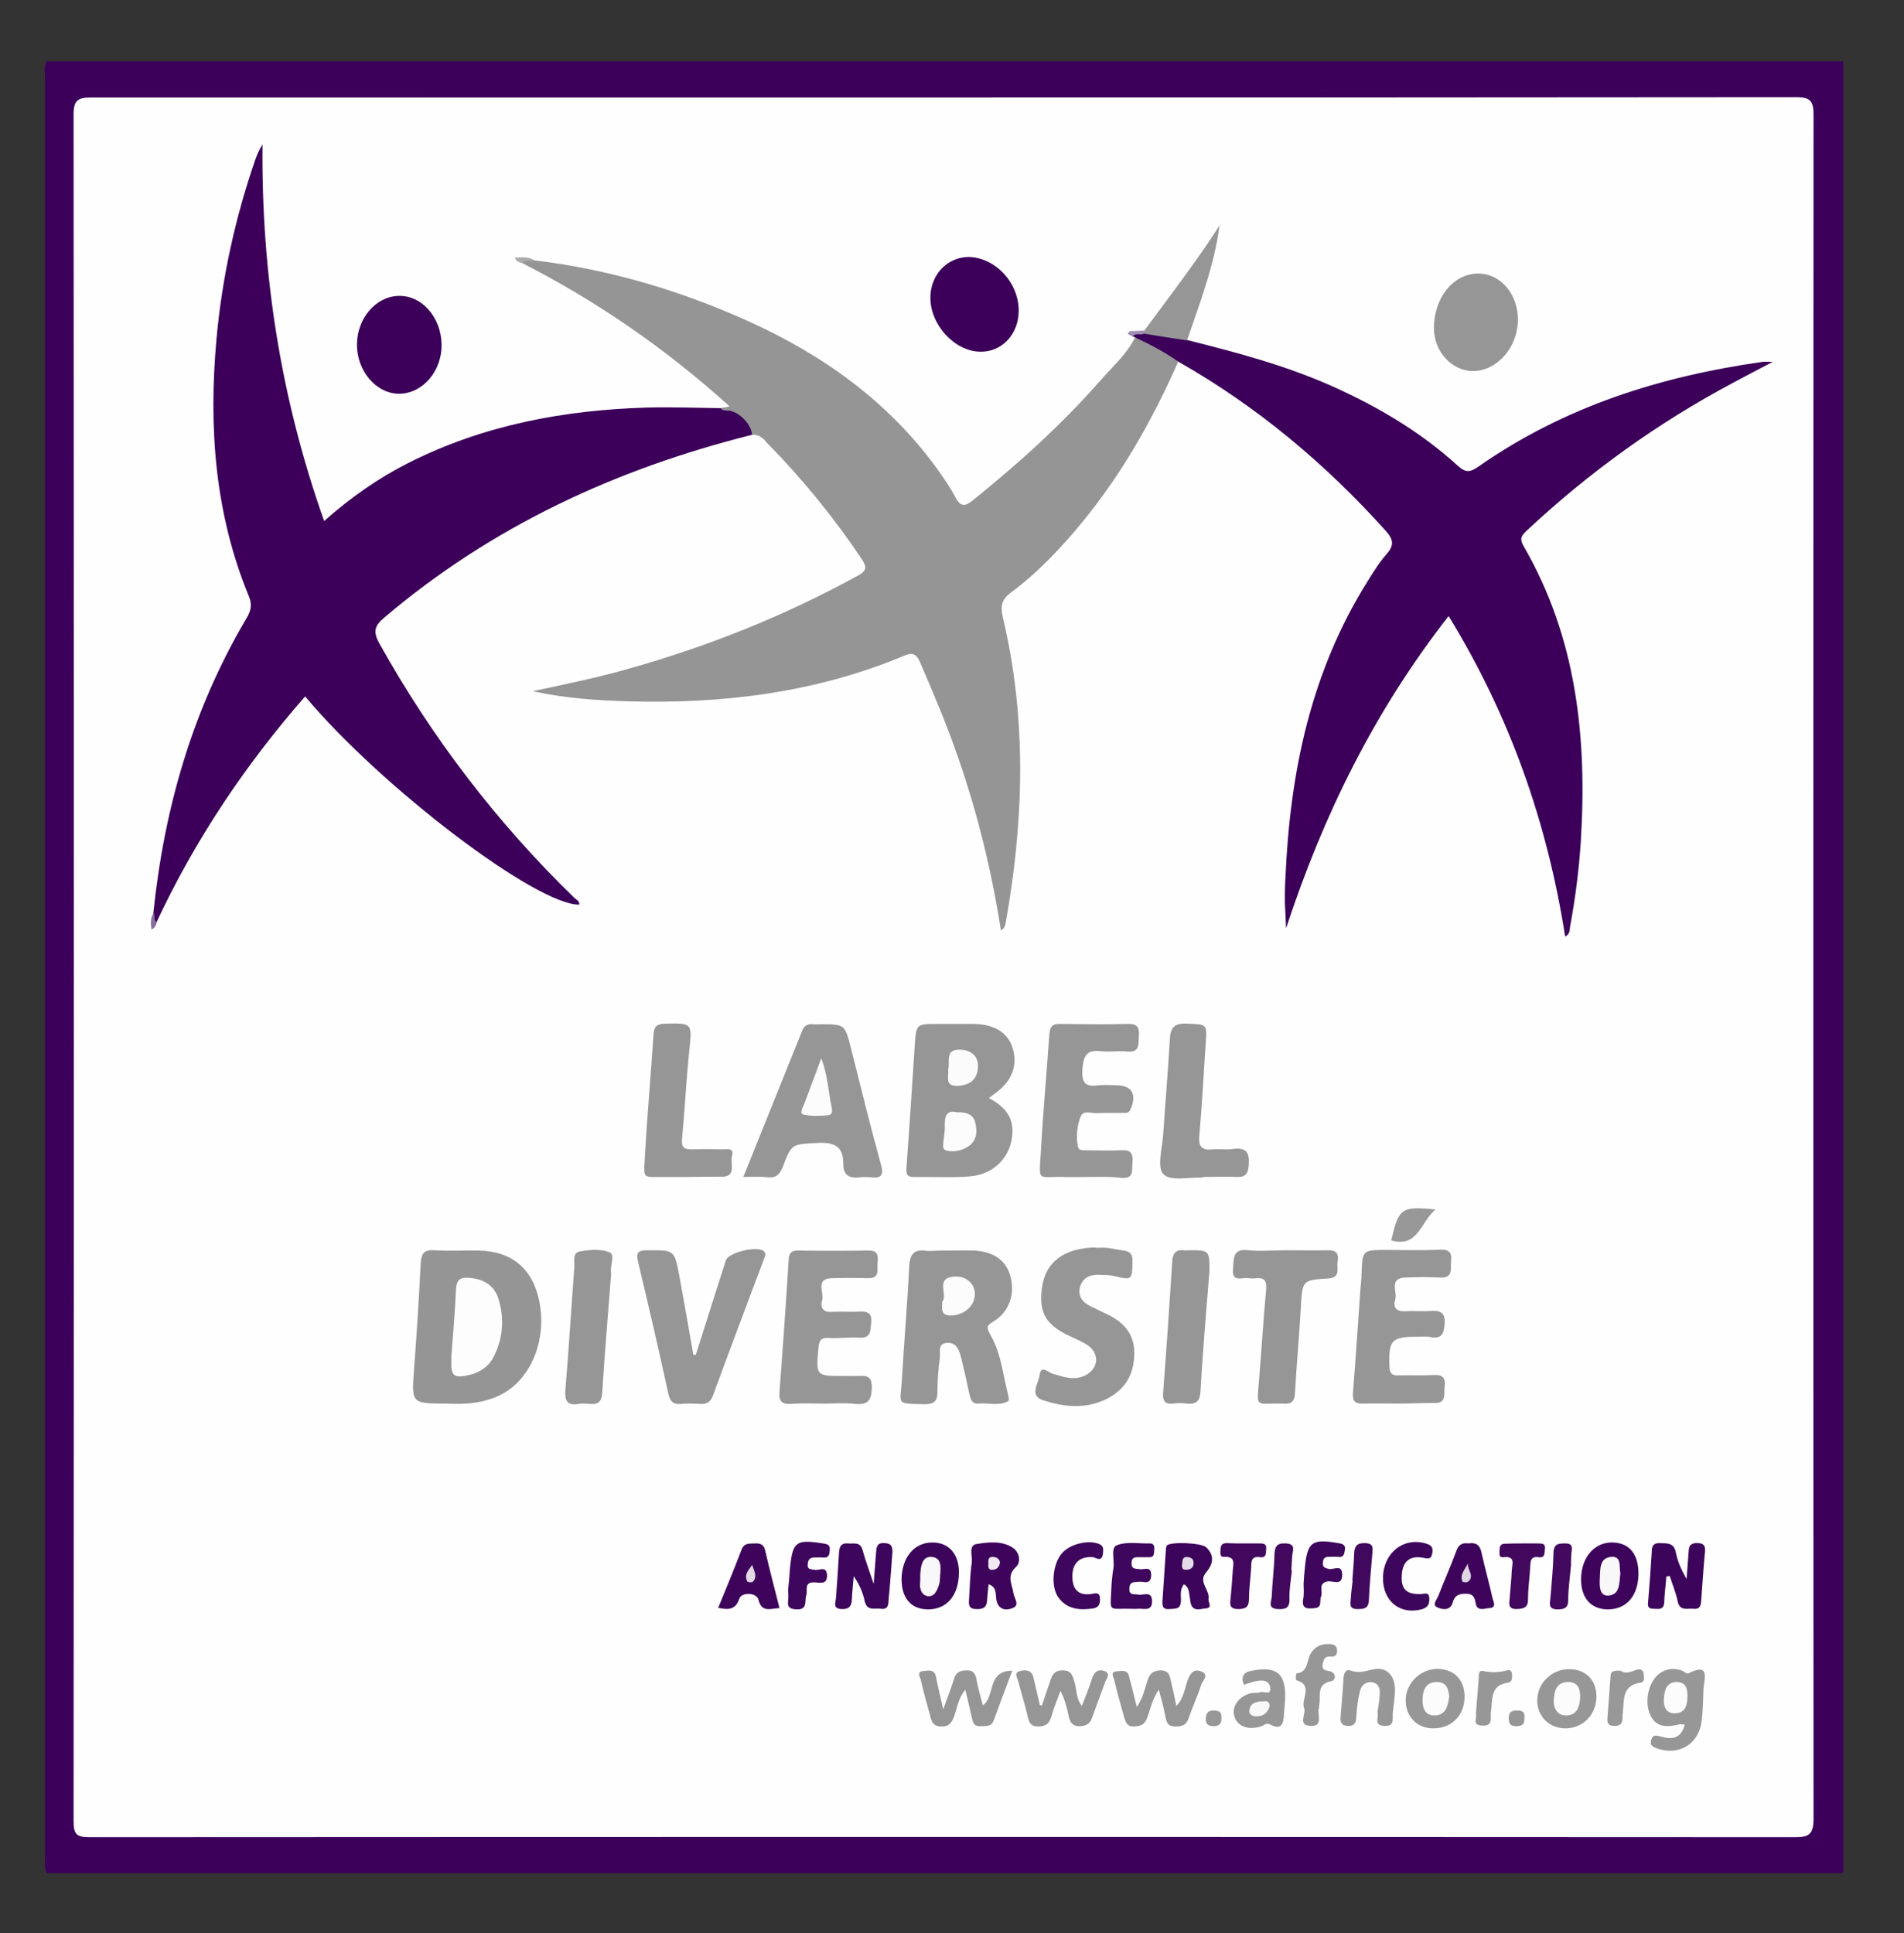 <?xml version="1.0" encoding="utf-8"?>
<!-- Generator: Adobe Illustrator 25.1.0, SVG Export Plug-In . SVG Version: 6.00 Build 0)  -->
<svg version="1.1" id="Calque_1" xmlns="http://www.w3.org/2000/svg" xmlns:xlink="http://www.w3.org/1999/xlink" x="0px" y="0px"
	 viewBox="0 0 620.9 630.4" style="enable-background:new 0 0 620.9 630.4;" xml:space="preserve">
<rect x="0" y="0" width="620.9" height="630.4" fill="#333333" stroke="none"/>
<style type="text/css">
	.st0{fill:#3C005A;}
	.st1{fill:#3C015B;}
	.st2{fill:#FEFEFE;}
	.st3{fill:#959595;}
	.st4{fill:#969696;}
	.st5{fill:#979797;}
	.st6{fill:#3D045B;}
	.st7{fill:#3E055C;}
	.st8{fill:#3E045B;}
	.st9{fill:#3E045C;}
	.st10{fill:#3F065D;}
	.st11{fill:#41085E;}
	.st12{fill:#42095E;}
	.st13{fill:#41095E;}
	.st14{fill:#989898;}
	.st15{fill:#ABABAB;}
	.st16{fill:#896F9F;}
	.st17{fill:#A28CB4;}
	.st18{fill:#FDFDFD;}
	.st19{fill:#FCFCFC;}
	.st20{fill:#FBFBFB;}
	.st21{fill:#E3DCE8;}
	.st22{fill:#EFE8F1;}
	.st23{fill:#F9F7F9;}
	.st24{fill:#F9F8F9;}
	.st25{fill:#E2D9E5;}
	.st26{fill:#DFD5E3;}
	.st27{fill:#F9F9F9;}
</style>
<g>
	<g>
		<path class="st0" d="M601.1,20c0,196.9,0,393.9,0,590.8c-195.3,0-390.6,0-585.9,0c-0.9-1.7-0.5-3.6-0.5-5.4c0-193.3,0-386.7,0-580
			c0-1.8-0.5-3.7,0.5-5.4C210.5,20,405.8,20,601.1,20z"/>
		<path class="st1" d="M594.1,35.9c1.6,1.5,1,3.4,1,5.2c0,185.7,0,371.5,0,557.2c0,1.5,0.7,4.5-0.7,4.4c-2-0.2-5,2.1-6.4-1.7
			c-0.3-0.8-2.7-1-4.1-1.2c-1.3-0.2-2.7-0.1-4-0.1c-182.6,0-365.2,0-547.8,0c-3.7,0-8-1.3-10.4,3.8c1.6-2.9-3.7-3.8-1.5-6.8l0,0
			c0-177.1,0-354.2,0-531.2c0-11.3,1-22.6-1.1-33.8c-0.6-3.1,0.6-3.8,3.3-3.7c187.9,2.3,375.8,0.4,563.7,1c0.1,0.8-0.3,1.3-1,1.4
			c-1.3,0.2-2.7,0.1-4,0.1c-183.4,0-366.7,0-550.1,0c183.7,0,367.4,0,551.1,0c1.5,0,3,0.1,4.5-0.3c0.3-0.1,1,0.3,0.7-0.4
			c-0.1-0.3-0.8-0.5-1.2-0.8c5.3-1.9,7.8-0.6,7.2,4.3C593.1,34.7,593.7,35.1,594.1,35.9c-1,2.1-0.5,4.3-0.5,6.4
			c0,182.1,0,364.2,0,546.2c0,1.8,0.4,3.6,0.1,4.5c0-0.7,0-2.3,0-4c0-182.6,0-365.2,0-547.7C593.7,39.5,593.2,37.7,594.1,35.9z"/>
		<path class="st2" d="M307.7,31.8c92.6,0,185.3,0,277.9-0.1c4.3,0,5.8,0.8,5.8,5.6c-0.1,185.3-0.1,370.5,0,555.8c0,5.3-1.7,6-6.3,6
			c-185.3-0.1-370.6-0.1-555.8,0c-4,0-5.3-0.7-5.3-5c0.1-185.6,0.1-371.2,0-556.8c0-4.8,1.6-5.5,5.8-5.5
			C122.4,31.8,215.1,31.8,307.7,31.8z"/>
		<path class="st0" d="M586.1,29c2,0.4,4,0.9,6.1,1.3c0,0.2-0.1,0.4-0.1,0.6c-188.5,0-377,0-565.5,0c0-0.3-0.1-0.6-0.1-0.9
			c1.8,0,3.5,0,5.3,0c182.7,0,365.5,0,548.2,0C582,29.9,584.3,30.8,586.1,29L586.1,29z"/>
		<path class="st0" d="M594.1,35.9c0,186.5,0,373,0,559.9c-1.7-1.4-1-2.9-1-4.1c0-183.5,0-367.1,0-550.6
			C593.2,39.4,592.5,37.4,594.1,35.9L594.1,35.9z"/>
		<path class="st0" d="M21.7,35.1c-0.4-2.2-4.1-5.5,2.1-5.8C23.8,31.6,21.7,33,21.7,35.1z"/>
		<path class="st0" d="M20.2,596.8c0.9-0.3,1.9-0.9,2.5,0.4c0.4,0.7,0,1.3-0.8,1.5C20.7,598.8,20.4,597.8,20.2,596.8L20.2,596.8z"/>
		<path class="st0" d="M593,602.4c0-2.1,0-3.1,0-4.5C594.5,599,594.3,600,593,602.4z"/>
		<path class="st0" d="M245.2,141.8c-44.3,11.1-84.8,29.8-119.9,59.6c-3.2,2.7-3.7,4.6-1.6,8.4c17.1,30.7,38.3,58.4,63.5,82.9
			c0.7,0.7,1.8,1,1.7,2.3c-13.9,0.2-64.5-38.2-89.4-67.9c-19.6,22.4-35.9,46.8-48.5,73.7c-2.4-0.3-1-1.9-1-3
			c3.5-34.1,12.8-66.5,30.4-96.2c1.5-2.5,1.9-4.5,0.7-7.3c-11.1-27-13.1-55.1-10.5-83.8c1.8-19.9,6.1-39.4,12.6-58.3
			c0.6-1.7,1.3-3.4,2.4-5.1c-0.4,42,5.9,82.7,20.1,122.8c8.6-7.6,17.5-13.9,27.4-18.9c24.5-12.4,50.8-17.3,78-18.1
			c8-0.2,16,0.1,24,0.2c4.6-0.7,7.9,1.4,10.4,5C246.3,139.4,247.3,140.7,245.2,141.8z"/>
		<path class="st3" d="M245.2,141.8c0-3.1-3.9-7.4-7.4-7.9c-0.9-0.1-2,0.2-2.7-0.7c0.8-0.2,1.6-0.4,2.8-0.7
			c-20.7-18.7-43.1-34.2-67.6-46.7c0.8-2.4,2.5-1.2,4-0.9c24.1,2.9,47.1,9.7,69.2,19.6c24.7,11.1,46.1,26.3,62.2,48.5
			c2.1,3,4.2,6,5.9,9.2c1.7,3.3,3.3,2.9,5.7,0.9c14.9-12,29.1-24.8,41.7-39.2c3.9-4.5,8.5-8.4,11.1-13.8c5.9,0.4,10.6,3.1,14.1,7.9
			c-8.2,18.5-18,36-30.8,51.7c-7.1,8.7-14.7,16.8-23.7,23.5c-3,2.2-3.5,4.3-2.7,8c7.9,33.1,6.9,66.3,1,99.5c-0.2,1-0.3,2-1.6,2.7
			c-3-19.3-7.6-38.1-14-56.5c-3.6-10.5-8-20.8-12.4-31c-1.2-2.8-2.6-3.2-5.3-2c-28.8,12-59,15.7-89.9,14.8
			c-9.9-0.3-19.9-0.9-31.1-3.3c11.3-2.4,21.4-4.5,31.2-7.3c26-7.3,51-17.3,74.7-30.3c3-1.6,3.2-2.8,1.4-5.5
			c-9.1-13.6-19.4-26.2-30.9-37.9C248.9,142.9,247.5,141.6,245.2,141.8z"/>
		<path class="st0" d="M384.2,117.9c-4.4-3.1-9.2-5.6-14.1-7.9c-0.2-0.1-0.5-0.2-0.7-0.3c0.6-2.6,2.8-0.7,4-1.5
			c4.9-0.5,9.6-0.1,13.8,2.7c15.9,4,31.8,8.2,46.9,14.9c15,6.7,29,14.9,41.2,26c2.7,2.5,4.2,2.2,6.9,0.3
			c27.9-19.5,59.3-29.4,92.6-34.1c0.6-0.1,1.3,0,3.3,0c-5,2.6-8.8,4.6-12.7,6.7c-24.7,13.1-47.2,29.3-67.6,48.4
			c-1.7,1.6-2.3,2.6-1,4.9c17.4,30,20.8,62.7,18.7,96.5c-0.6,9.3-1.8,18.5-3.5,27.7c-0.2,1.1,0,2.4-1.6,3.2
			c-5.8-37.1-18-71.9-38-104.5c-24.1,30.8-40.9,64.9-53,101.8c-0.1-2.8-0.3-5.5-0.4-8.3c0-2.8,0-5.7,0.2-8.5
			c1.5-34.2,8.3-66.9,26.8-96.4c1.9-3,3.7-6,6-8.6c2.6-2.9,2.6-4.8-0.1-7.8C432.2,151.2,409.9,132.5,384.2,117.9z"/>
		<path class="st3" d="M145.9,457.7c-11.8,0-11.7,0-10.9-11c0.9-11.6,1.6-23.2,2.2-34.8c0.2-3.2,1.1-4.4,4.4-4.2
			c4.8,0.3,9.7,0,14.5,0.1c10.9,0.2,17.7,6,19.8,16.7c2.4,12.2-2.5,24.8-12,30C158,457.7,151.5,458,145.9,457.7z"/>
		<path class="st4" d="M322.5,358.1c6.3,3.3,8.5,7.5,7.4,13.5c-1.1,6.4-6.3,11.4-13.5,12c-6.1,0.5-12.3,0.1-18.4,0.2
			c-2.4,0-2.5-1-2.4-3.1c1-13.2,1.8-26.5,2.7-39.8c0.5-7,0.4-7,7.5-7c3.8,0,7.7,0,11.5,0c6.7,0,11.2,2.7,12.8,7.5
			c2,6-0.1,11.4-6,15.4C323.6,357.2,323.3,357.5,322.5,358.1z"/>
		<path class="st4" d="M309.3,407.8c2.8,0,5.7-0.1,8.5,0c6.5,0.4,10.5,3.4,11.8,8.8c1.4,5.5-0.6,11.3-5.6,14.3
			c-2.6,1.5-2.2,2.2-0.9,4.6c3.5,6.1,4,13.3,5.8,20c0.1,0.4,0.1,1.3-0.1,1.4c-3.1,1.7-6.4,0.5-9.7,0.8c-2.2,0.2-2.6-1.5-3-3.2
			c-0.9-4.2-1.8-8.4-2.9-12.6c-0.6-2.2-1.7-4.2-4.4-4c-3.1,0.2-2.1,3-2.3,4.7c-0.5,3.8-0.8,7.6-0.8,11.4c0,3-1.2,3.9-4.2,3.9
			c-9.6-0.2-7.9,0.2-7.4-7.7c0.7-12.5,1.8-24.9,2.4-37.3c0.2-3.9,1.6-5.7,5.7-5C304.6,408,307,407.7,309.3,407.8
			C309.3,407.7,309.3,407.8,309.3,407.8z"/>
		<path class="st4" d="M242.4,383.8c6.6-16.4,12.9-32.1,19.2-47.7c0.6-1.6,1.8-2.3,3.5-2.1c0.8,0.1,1.7,0,2.5,0c7.9,0,7.9,0,9.9,7.8
			c3.2,12.7,6.3,25.4,9.8,38c0.9,3.5,0.1,4.5-3.3,4.1c-1.1-0.1-2.3-0.1-3.5,0c-3.3,0.4-5.5-0.4-5.5-4.3c0.1-5.9-3.1-7.2-8.6-6.9
			c-8.1,0.5-8.2,0.1-11.1,7.7c-1,2.6-2.2,3.8-5,3.5C248,383.6,245.7,383.8,242.4,383.8z"/>
		<path class="st4" d="M226.9,441.8c3.3-10.3,6.5-20.6,9.8-30.8c0.9-2.7,10.6-4.9,12.5-2.9c0.8,0.9,0.1,1.9-0.2,2.8
			c-5.5,14.6-11,29.2-16.4,43.9c-0.8,2.3-2,3.2-4.4,3c-2-0.1-4-0.2-6,0c-2.7,0.3-3.7-0.8-4.3-3.5c-3.1-14.3-6.4-28.5-9.8-42.7
			c-0.8-3.3,0-3.9,3.2-3.9c8.6,0,8.6-0.2,10.2,8.2c1.6,8.6,3.1,17.3,4.6,25.9C226.3,441.8,226.6,441.8,226.9,441.8z"/>
		<path class="st4" d="M353.7,383.8c-2.3,0-4.7,0.1-7,0c-8.4-0.2-7.9,1.8-7.3-7.7c0.7-12.9,1.9-25.9,2.8-38.8c0.2-2.6,1-3.5,3.6-3.4
			c7.3,0.1,14.7,0.2,22,0c2.9-0.1,3.8,1,3.6,3.8c-0.3,2.5,0.6,5.6-3.8,5.2c-2.8-0.3-5.7,0.2-8.5-0.1c-4.4-0.5-5.7,1-6.1,5.6
			c-0.4,5,1.1,6.1,5.4,5.5c1.8-0.2,3.7,0,5.5,0c5.2,0,6.9,2.9,4.8,7.8c-0.7,1.6-1.8,1.1-2.9,1.2c-2.7,0.1-5.3-0.1-8,0.1
			c-1.9,0.1-4.5-1.1-5.4,1.1c-1.2,3-1.5,6.5-0.9,9.8c0.3,1.5,1.8,1.1,2.9,1.2c3.8,0,7.7,0.2,11.5,0c3.2-0.2,3.6,1.5,3.4,4
			c-0.3,2.3,0.7,5.3-3.5,5C361.7,383.6,357.7,383.8,353.7,383.8z"/>
		<path class="st4" d="M269,457.7c-3.7,0-7.3-0.2-11,0.1c-3.1,0.2-4.1-0.9-3.8-4c1.1-14.4,2.1-28.8,3-43.2c0.1-2.1,1.1-2.9,3.1-2.8
			c7.6,0.1,15.3,0.1,22.9,0c3-0.1,3.2,1.6,3,3.8c-0.3,2.2,1,5.4-3.3,5.2c-3.8-0.1-7.6-0.1-11.5,0c-5.7,0.1-2.6,4.6-3.3,7.1
			c-0.7,2.6,0.3,4.1,3.3,3.9s6,0.1,9-0.1c2.7-0.1,4,0.6,3.7,3.6c-0.3,2.5,0.1,5.1-3.8,4.9c-3.3-0.2-6.6,0.3-9.9,0.1
			c-2.6-0.2-3.3,0.7-3.5,3.3c-0.8,9.1-0.9,9.1,8.3,9.1c1.3,0,2.7,0,4,0c2.6,0,5.2-0.7,5.1,3.8c-0.1,4.1-1.2,5.7-5.4,5.3
			C275.7,457.4,272.3,457.7,269,457.7z"/>
		<path class="st4" d="M456,457.7c-3.8,0-7.7-0.1-11.5,0c-2.6,0.1-3.5-0.8-3.3-3.5c0.9-11.1,1.6-22.2,2.4-33.3
			c0.1-1.8,0.4-3.6,0.4-5.5c0.3-7.8,0.3-7.8,8.3-7.8c5.8,0,11.7,0.2,17.5-0.1c3.1-0.1,3.7,1.3,3.4,3.9c-0.3,2.2,0.9,5.3-3.4,5.2
			c-3.8-0.2-7.7-0.2-11.5,0c-5.6,0.2-2.5,4.7-3.3,7.2c-0.8,2.6,0.4,4,3.4,3.8c2.6-0.2,5.3,0.1,8-0.1c3.1-0.2,5,0.3,4.7,4.2
			c-0.2,3.4-1.1,5-4.7,4.3c-1.3-0.3-2.7-0.1-4-0.1c-8.7,0-9.6,1-9.3,9.8c0.1,2.2,0.9,2.9,3,2.8c3.8-0.1,7.7,0.1,11.5-0.1
			c2.9-0.2,3.9,1,3.5,3.8c-0.3,2.5,0.8,5.6-3.7,5.3C463.7,457.5,459.9,457.7,456,457.7z"/>
		<path class="st4" d="M358.1,406.9c2.8-0.3,5.5,0.5,8.3,0.9c2.3,0.3,3,1.3,2.9,3.6c-0.1,6-0.1,6.1-6,4.7c-1.6-0.4-3.3-0.3-5-0.4
			c-2.9-0.1-5.3,1-6.1,4c-0.8,3.1,0.9,5,3.5,6.3c1.9,0.9,3.9,1.9,5.8,2.8c5.2,2.6,8.4,6.4,8.4,12.4c0,6.6-2.7,11.6-8.5,14.7
			c-6.9,3.7-14.3,3-21.3,0.7c-4.5-1.5-1.5-5.4-1.1-8.1c0.5-3.6,2.8-1,4.1-0.6c3.5,1,6.9,2.4,10.6,0.7c4.5-2.1,5.1-7.1,1-9.9
			c-2-1.4-4.4-2.3-6.7-3.4c-6.7-3.4-8.9-7-8.4-13.7c0.6-7.5,4-11.8,10.8-13.9C353,407.1,355.5,406.6,358.1,406.9z"/>
		<path class="st4" d="M419.3,407.7c4.5,0,9,0.1,13.5,0c3-0.1,3.9,1.1,3.4,3.8c-0.4,2.1,1.2,5.1-3.1,5.4c-8.5,0.5-8.4,0.7-8.9,9.5
			c-0.5,9.3-1.4,18.5-1.9,27.8c-0.1,2.9-1.3,3.8-4,3.5c-0.2,0-0.3,0-0.5,0c-8.5-0.2-8,1.8-7.2-8s1.4-19.5,2.3-29.3
			c0.2-2.5-0.4-3.8-3.2-3.6c-0.8,0.1-1.7,0.1-2.5,0c-2-0.4-5.6,1.6-5.1-3c0.3-3.1-0.4-6.8,5-6.1
			C411.2,408.1,415.3,407.7,419.3,407.7z"/>
		<path class="st4" d="M223.8,383.8c-2,0-4,0-6,0c-8.8-0.2-7.9,1.6-7.4-8.1c0.7-12.8,1.9-25.5,2.7-38.3c0.2-2.9,1.2-3.5,3.9-3.6
			c8.8-0.2,8.7-0.1,7.8,8.6c-1,9.7-1.5,19.5-2.4,29.3c-0.2,2.6,0.9,3.1,3.2,3.1c3.2-0.1,6.3-0.1,9.5,0c1.6,0.1,4.5-0.9,3.6,2.2
			c-0.7,2.4,1.8,7.1-3.9,6.7C231.1,383.7,227.4,383.8,223.8,383.8z"/>
		<path class="st4" d="M392.3,384c-4.5-0.2-10.6,1.3-12.9-1.1c-2.2-2.2-0.4-8.4-0.1-12.8c0.7-10.4,1.6-20.8,2.2-31.3
			c0.2-4.1,1.8-5.2,5.8-5c6.3,0.3,6.3,0.1,5.9,6.2c-0.7,10.1-1.2,20.2-2.1,30.3c-0.3,3.5,0.7,4.9,4.3,4.5c2.1-0.2,4.4,0.2,6.5-0.1
			c4.6-0.7,5.7,1.2,5.3,5.5c-0.3,2.9-1.3,3.7-4,3.6c-3.7-0.2-7.3,0-11,0C392.3,383.9,392.3,384,392.3,384z"/>
		<path class="st0" d="M332.2,101.3c0,7.6-5.4,13.5-12.5,13.4c-8.4-0.1-16.4-8.8-16.3-17.8c0.1-7.3,5.4-13,12.4-13.1
			C324.4,83.9,332.2,92,332.2,101.3z"/>
		<path class="st0" d="M144,112.2c0.2,8.7-6.1,16.1-13.7,16.2c-7.5,0.1-13.9-7.3-13.9-16c0-8.5,6.1-15.7,13.5-15.9
			C137.4,96.2,143.8,103.3,144,112.2z"/>
		<path class="st4" d="M495,104.2c0,8.9-6.6,16.6-14.4,16.8c-7.1,0.1-13-6.3-13-14.1c0.1-10,6.4-17.7,14.5-17.7
			C489.3,89.2,495,95.9,495,104.2z"/>
		<path class="st4" d="M394.4,414.5c-1,13-2.2,26.1-2.9,39.1c-0.2,3.4-1.4,4.4-4.5,4.1c-1.5-0.2-3-0.2-4.5,0
			c-2.8,0.3-3.4-1.1-3.2-3.6c1.1-14.4,2.1-28.8,3-43.1c0.2-2.5,1.4-3.6,3.8-3.3c0.5,0.1,1,0,1.5,0
			C394.4,407.7,394.4,407.7,394.4,414.5z"/>
		<path class="st4" d="M199.3,415.3c-1,12.9-2.1,25.8-2.9,38.7c-0.2,3.2-1.4,4.1-4.2,3.8c-1.2-0.1-2.3-0.2-3.5,0
			c-4.1,0.7-4.6-1.4-4.3-4.9c1.1-13.2,1.9-26.5,2.9-39.7c0.1-1.9-0.7-4.7,1.8-5.1c3.2-0.6,6.9-0.9,9.7,0.3
			C200.7,409.1,198.8,412.9,199.3,415.3z"/>
		<path class="st4" d="M387.1,111c-4.7-0.7-9.3-1.4-14-2.2c-0.3-0.2-0.4-0.4-0.3-0.6s0.2-0.3,0.3-0.3c8.3-11.3,17-22.5,24.6-34.4
			C396,86.5,391.3,98.7,387.1,111z"/>
		<path class="st5" d="M549.4,562.4c-0.8-0.1-1.3-0.2-1.7-0.1c-3.9,0.9-7.7,1.3-9.7-3.4c-1.8-4.3-0.3-10.7,3.2-13.2
			c2.2-1.6,4.6-1.8,7.1-1c0.8,0.3,1.7,1.2,2.2,1c7.4-3.7,5.2,1.8,5,5.2c-0.1,3.5-0.2,7-0.6,10.4c-0.9,7.3-7.2,11.2-14.1,9
			c-1.4-0.5-3-0.9-2.3-3c0.6-1.9,1.8-1.3,3.2-1C545.2,567.3,548.2,567,549.4,562.4z"/>
		<path class="st4" d="M339.8,556.1c0.9-2.6,1.7-5.2,2.6-7.7c0.7-2.2,1.4-3.8,4.4-3.7c2.8,0.2,2.9,1.8,3.6,3.8
			c0.8,2.5,0.4,5.3,2.4,7.8c1.2-3.1,2.4-6,3.3-8.9c0.7-2.2,2-3.2,4-2.5c2.3,0.8,0.7,2.5,0.3,3.6c-1.4,3.9-2.9,7.8-4.3,11.7
			c-0.7,2-2,2.7-4.1,2.7c-2.4,0-3.1-1.4-3.5-3.3c-0.6-2.7-1.2-5.4-2.7-8.2c-1,2.8-2.2,5.6-3,8.5c-0.7,2.3-1.9,3.1-4.3,3.1
			c-2.5,0-2.9-1.4-3.4-3.4c-0.9-3.9-2.1-7.7-3.1-11.5c-0.3-1.1-1.5-2.7,0.7-3.2c1.8-0.4,3.7-0.4,4.3,2.1c0.7,3,1.4,6,2.1,9
			C339.2,556.1,339.5,556.1,339.8,556.1z"/>
		<path class="st4" d="M370.7,556.6c2.1-2.9,2.6-5.9,3.5-8.6c0.7-2.1,1.6-3.2,4.2-3.3c3,0,3.1,2,3.5,3.8c0.6,2.4,1.1,4.9,1.7,7.8
			c2.5-2.5,2.7-5.7,3.7-8.4c0.8-2.1,1.9-3.8,4.3-2.9c3,1.1,0.5,3.1,0.1,4.4c-1.1,3.6-2.8,7.1-4,10.7c-0.8,2.4-2.1,2.9-4.4,2.9
			c-2.5,0-2.9-1.3-3.3-3.4c-0.5-2.8-1.3-5.5-2.1-8.6c-2.2,3.1-2.7,6.4-3.9,9.4c-0.8,2.1-2.2,2.5-4.2,2.6c-2.3,0.1-2.7-1.4-3.2-3
			c-1.1-4-2.3-8-3.2-12c-0.2-1-1.6-2.8,0.8-3c1.5-0.1,3.5-0.7,4,1.7C369,549.7,369.8,552.9,370.7,556.6z"/>
		<path class="st4" d="M307.6,557.4c1.4-4,2.6-6.9,3.5-9.9c0.6-2.2,1.9-2.7,4-2.8c2.5-0.1,3,1.2,3.4,3.3c0.5,2.7,1.3,5.4,2,8.1
			c4.2-2.8,1.1-11.2,9.6-11.3c-2.2,5.8-4.1,10.9-6,16.1c-0.9,2.4-2.7,1.9-4.5,2c-2.1,0.1-2.4-1.4-2.7-2.9c-0.7-2.9-1.3-5.7-2.1-9
			c-2.3,2.7-2.6,5.7-3.6,8.5c-0.8,2.3-1.8,3.7-4.5,3.5c-2.8-0.2-3-2.1-3.5-4c-1-3.7-2.1-7.4-2.9-11.1c-0.2-1-1.6-2.8,0.9-3
			c1.5-0.1,3.5-0.7,4,1.8C305.8,549.8,306.6,553,307.6,557.4z"/>
		<path class="st6" d="M543.4,514.1c-0.2,2.8-0.6,5.6-0.7,8.4c-0.1,2.7-2,2.1-3.6,2.1c-2.1,0-1.7-1.5-1.6-2.8
			c0.4-5,0.8-9.9,1.1-14.9c0.1-1.8-0.2-3.8,2.7-3.7c2.4,0.1,4.6-0.2,5.2,3.1c0.6,3,1.9,5.8,3.5,8.6c0.2-3.1,0.5-6.2,0.7-9.3
			c0.1-1.9,1.1-2.5,2.9-2.4c2,0,2.6,0.9,2.4,2.8c-0.5,5.1-0.8,10.3-1.2,15.4c-0.1,1.7-0.1,3.5-2.6,3.2c-2-0.2-4.4,0.9-5.1-2.4
			c-0.6-2.8-1.7-5.5-2.6-8.3C544.1,514,543.7,514.1,543.4,514.1z"/>
		<path class="st7" d="M284.9,516.5c0.3-4.4,0.6-7.3,0.8-10.3c0.1-1.9,0.4-3.2,2.8-3c2.4,0.1,2.6,1.4,2.5,3.3
			c-0.4,5-0.7,10-1.2,14.9c-0.1,1.6,0,3.6-2.6,3.2c-2-0.3-4.4,0.9-5.2-2.4c-0.6-2.8-1.7-5.5-3.6-8.2c-0.2,2.5-0.5,5-0.6,7.5
			c-0.1,2.2-0.8,3.3-3.3,3.2c-2.9-0.1-2.1-1.8-1.9-3.4c0.4-5,0.7-10,1-14.9c0.1-1.9,0.6-3.3,2.9-3.1c1.9,0.2,4-0.7,4.8,2.2
			C282.2,508.8,283.4,512,284.9,516.5z"/>
		<path class="st6" d="M386.1,516.6c-1.5,1.9-0.9,3.8-1,5.5c-0.1,2.9-1.9,2.4-3.8,2.6c-2.3,0.2-2.3-1.2-2.2-2.9
			c0.4-5.5,0.7-10.9,1.1-16.4c0-0.5,0.1-1.1,0.3-1.4c1-1.3,11.2-1,12.9,0.6c2.7,2.7,2.3,5.4-0.2,8.3c-2.5,3,1.4,5.6,0.9,8.5
			c-0.2,1.1,1.5,2.9-0.9,3.1c-1.7,0.1-4.2,1.2-4.9-1.7c-0.2-0.8-0.2-1.6-0.4-2.4C387.7,519.1,387.8,517.7,386.1,516.6z"/>
		<path class="st8" d="M322.4,516.6c-0.2,1.9-0.4,3.6-0.5,5.2c-0.1,2.3-1.2,3-3.5,2.9c-2.6,0-2.5-1.5-2.4-3.2c0.3-4,0.3-8,0.9-11.9
			c0.3-2.1-1.2-5.6,1.5-6.1c3.9-0.6,8.4-1.2,12,1.3c2.1,1.5,2.6,4.6,0.9,6.2c-3.2,2.9-1.2,5.7-0.8,8.6c0.2,1.6,2.4,4-0.6,4.9
			c-3.1,1-4.9-0.5-5.1-3.9C324.7,519.3,324.8,517.5,322.4,516.6z"/>
		<path class="st6" d="M294,515.2c0-7.3,4.2-12.4,10.3-12.2c5.2,0.1,8.4,3.8,8.4,9.7c0,7.3-3.7,12-9.8,12.1
			C297.3,524.9,294.1,521.4,294,515.2z"/>
		<path class="st8" d="M534.3,513.4c-0.1,7.2-4.1,11.6-10.4,11.4c-5.4-0.2-8.5-4.1-8.3-10.3c0.2-6.9,4.6-11.8,10.5-11.5
			C531.5,503.2,534.4,507,534.3,513.4z"/>
		<path class="st9" d="M234.2,524.3c2.6-6.3,5.2-12.6,7.6-18.9c0.9-2.4,2.6-2,4.4-2.1c2-0.1,3,0.5,3.4,2.6c1.4,6.1,3,12.2,4.6,18.5
			c-3,0.1-5.8,1.6-6.9-2.8c-0.6-2.3-5.4-2.5-6.2-0.3C239.9,525,237.5,525,234.2,524.3z"/>
		<path class="st9" d="M478.8,503.3c2.5-0.4,3.8,0.5,4.3,2.9c1.1,5,2.5,9.9,3.6,14.9c0.3,1.2,1.5,3.2-1.1,3.3
			c-1.6,0.1-4,1.2-4.4-1.7c-0.3-1.9-0.9-3-3.1-3s-3.7,0.4-4.4,2.9c-0.7,2.7-3.3,2.3-4.9,1.6c-1.9-0.8-0.3-2.5,0.2-3.7
			c1.9-4.9,4.1-9.8,5.9-14.7C475.6,503.7,476.9,503,478.8,503.3z"/>
		<path class="st10" d="M368.4,524.6c-7.1-0.1-6.3,1.2-6-6.4c0.1-2.3,0.3-4.6,0.7-6.9c0.4-2.6-1-6.6,1.1-7.4
			c3.2-1.3,7.2-0.5,10.8-0.6c1.4,0,1.5,1.1,1.4,2.1c-0.1,1.1,0.1,2.5-1.7,2.4c-1,0-2,0-3,0c-1.3,0-2.7-0.2-2.7,1.9
			c-0.1,2.1,1.4,1.8,2.6,2c1.4,0.3,3.9-1.3,3.8,2.1c-0.2,3.2-2.5,1.8-4,2s-3-0.2-3.1,2.1c-0.2,2.5,1.6,1.8,2.9,2.1
			c1.6,0.3,4.4-1.4,4.5,2.1c0,3.6-2.8,2.3-4.7,2.5C370.1,524.7,369.2,524.6,368.4,524.6z"/>
		<path class="st5" d="M511.7,544.3c5.5,0,9,3.7,8.9,9.1c-0.1,6-4.7,10.4-10.5,10.2c-5-0.2-8.7-3.9-8.8-8.9
			C501.2,549,505.9,544.3,511.7,544.3z"/>
		<path class="st5" d="M477.6,553.3c0,6.1-4.3,10.4-10.3,10.3c-5.3,0-9-4-8.9-9.3c0.1-5.5,4.8-10,10.3-10.1
			C474.2,544.3,477.6,547.7,477.6,553.3z"/>
		<path class="st5" d="M449.2,558.3c0.3-1.8,0.6-3.6,0.7-5.4c0.2-1.9,0-3.8-2.3-4.3c-2.1-0.4-3.7,1-4.1,2.8c-0.7,2.7-1,5.5-1.2,8.3
			c-0.1,1.9-0.4,3.2-2.8,3.1c-2.6-0.1-2.4-1.8-2.3-3.4c0.3-4,0.7-7.9,0.9-11.9c0.1-1.7,0.6-3.4,2.5-2.7c2.8,1,5.1-0.1,7.7-0.5
			c4.1-0.7,6.8,2.4,6.6,7.2c-0.1,2.3-0.4,4.6-0.7,6.9c-0.2,1.9,0.8,4.7-2.9,4.4C447.8,562.6,449.8,560,449.2,558.3z"/>
		<path class="st5" d="M405.6,549.4c-1-2.8-0.1-4.1,2.7-4.6c8.1-1.6,11.1,1,10.8,9.3c-0.1,1.7-0.3,3.3-0.4,5c-0.1,3-0.9,5.2-4.4,3.3
			c-1.4-0.8-2.2,0.3-3.2,0.6c-4.1,1.3-7.7-0.1-8.6-3.4c-0.9-3.2,1.6-6.6,5.6-7.5c1-0.2,2,0.1,3-0.3c1.1-0.4,3.5,1.3,3.1-1.6
			c-0.3-2-2.1-2.4-3.9-2.1C408.7,548.3,407.2,548.9,405.6,549.4z"/>
		<path class="st7" d="M451,514.5c0.1-8.1,6.6-13.3,13.9-11.2c1.7,0.5,2.5,1.1,2.2,3c-0.3,2-1,2.1-2.9,1.7c-4.6-0.9-6.9,1.3-7.1,5.9
			c-0.2,4.4,1.6,6.1,6.4,5.9c1.3-0.1,2.6-0.7,2.6,1.6c0,1.8-0.5,2.7-2.2,3.3C456.7,526.8,450.9,522.2,451,514.5z"/>
		<path class="st10" d="M356.6,507.8c-4.5-0.4-6.9,1.9-6.9,6.2c0,4,1.7,6.4,6.1,5.8c1.3-0.2,2.8-0.8,2.9,1.4c0.1,1.7-0.3,3-2.2,3.3
			c-4.3,0.6-8.4,0.4-11.3-3.5c-2.6-3.5-2-10.9,1.1-14.5c2.6-3,8.4-4.4,11.9-3.1c1.7,0.6,1.6,1.6,1.5,3
			C359.4,509.5,357.6,508.1,356.6,507.8z"/>
		<path class="st10" d="M425.1,516.5c0.1-1.7,0.2-3.3,0.4-5c0.8-8.7,2.3-9.8,10.9-8.3c1.3,0.2,2.4,0.5,2.2,2
			c-0.2,1.2-0.2,2.8-2.2,2.5c-1.1-0.1-2.3,0-3.5,0c-1.3,0.1-1.5,1.1-1.5,2.1c-0.1,1.3,0.7,1.5,1.8,1.8c1.5,0.5,4.5-1.8,4.5,1.9
			c0,3.9-3.1,1.8-4.9,2.2c-3.1,0.7-1.3,3.3-2,4.9c-0.6,1.3,0.5,3.6-2,3.8c-2.2,0.2-4.5,0.5-3.8-3.1c0.3-1.6,0.1-3.3,0.1-5
			C425,516.5,425.1,516.5,425.1,516.5z"/>
		<path class="st10" d="M257,518.6c0.3-3.2,0.5-5.2,0.6-7.1c0.9-8.8,1.9-9.6,10.8-8.2c1.3,0.2,2.3,0.4,2.2,2
			c-0.1,1.3-0.1,2.8-2.1,2.6c-1-0.1-2,0-3,0c-1.5,0-2,0.8-2.1,2.2c-0.2,1.8,1.1,1.6,2.2,1.8c1.4,0.4,3.9-1.5,4.1,1.7
			c0.1,3.4-2.5,2.4-4.2,2.4c-3.5-0.1-2,2.7-2.6,4.3c-0.6,1.8,0.6,4.6-3.1,4.5c-2-0.1-3.1-0.5-2.8-2.8
			C257.2,520.4,257,518.9,257,518.6z"/>
		<path class="st11" d="M496.7,503.3c1.5,0,3,0,4.5,0c1.3,0.1,2.9-0.3,2.6,1.9c-0.2,1.3,0.1,2.9-2,2.6c-2.8-0.4-2.7,1.4-2.8,3.3
			c-0.2,3.5-0.7,6.9-0.7,10.4c0,2.8-1.4,3.1-3.8,3.2c-2.7,0-2.4-1.7-2.2-3.3c0.2-3.1,0.6-6.3,0.7-9.4c0.1-1.9,1.3-4.7-2.7-4.2
			c-1.5,0.2-1.3-1-1.3-2c0-1.2,0.1-2.4,1.7-2.4C492.7,503.3,494.7,503.3,496.7,503.3L496.7,503.3z"/>
		<path class="st5" d="M425.2,556.8c-0.9-2.9,3.2-7.3-2.5-8.9c-0.2-0.1-0.1-2.2,0.1-2.2c4-0.5,3.2-4.3,4.7-6.6c1.2-2,3.2-3,5.4-3
			c1.2,0,2.9,0,3.1,1.8c0.2,1.5-0.3,2.5-2.3,2.3c-1.7-0.2-2.2,1.2-2.4,2.6c-0.2,1.6,0.7,1.9,2,2.1c2.6,0.4,2.4,3,0.9,3.3
			c-5.1,1-3.4,4.8-4,7.8c-0.1,0.3,0,0.7-0.1,1c-0.7,2.1,1.7,6.2-3,5.8C423,562.4,426.2,558.7,425.2,556.8z"/>
		<path class="st11" d="M405.5,503.3c1.7,0,3.3,0,5,0c1.1,0,2.6-0.1,2.4,1.7c-0.1,1.2,0.2,3.1-1.9,2.8c-3.2-0.5-2.9,1.6-3,3.6
			c-0.2,3.3-0.7,6.6-0.7,9.9c0,2.6-0.9,3.4-3.5,3.4c-3,0-2.7-1.6-2.5-3.5c0.3-3,0.5-5.9,0.7-8.9c0.1-2.1,1.2-4.9-2.9-4.6
			c-1.4,0.1-1.1-1.4-1.1-2.3c0-1.3,0.4-2.2,2-2.2C401.8,503.3,403.7,503.3,405.5,503.3z"/>
		<path class="st12" d="M512.3,510.5c-0.4,4.5-0.9,7.8-0.9,11.1c0,2.8-1.2,3.2-3.6,3.2c-3-0.1-2.4-1.8-2.2-3.7
			c0.4-4.9,0.9-9.9,1-14.8c0.1-3,1.8-3,3.9-3c2.8,0,2,1.9,1.9,3.5C512.3,508.4,512.3,510,512.3,510.5z"/>
		<path class="st13" d="M441,515.4c0.2-3,0.5-5.9,0.6-8.9c0.1-2.4,1-3.4,3.6-3.3c3,0.1,2.4,1.9,2.3,3.7c-0.4,4.9-0.9,9.9-1.1,14.8
			c-0.1,2.9-1.6,3-3.8,3c-2.8,0-2.2-1.8-2.1-3.4c0.1-2,0.4-3.9,0.6-5.9C441.1,515.4,441.1,515.4,441,515.4z"/>
		<path class="st11" d="M421.3,512c-0.3,3.1-0.9,6.2-0.8,9.4s-1.5,3.4-3.9,3.3c-3.3-0.2-2-2.4-1.9-4c0.2-4.6,0.8-9.2,0.9-13.8
			c0.1-2.7,0.9-3.8,3.8-3.6c3.2,0.2,2.2,2.2,2,3.9c-0.1,1.6-0.2,3.3-0.3,5C421.2,512,421.3,512,421.3,512z"/>
		<path class="st14" d="M528.5,544.8c1.5,1.2,3.2,0.4,4.9-0.2c1.2-0.4,2.4-0.4,2.6,1.2c0.1,1.1,0.5,2.7-1,2.9
			c-6.2,0.9-5.3,5.7-5.8,9.8c-0.1,0.7-0.1,1.3-0.1,2c-0.1,2-1.3,2.4-3,2.3c-1.9-0.1-2-1.3-1.9-2.7c0.3-4.4,0.7-8.9,1-13.3
			C525.2,544.6,526.7,544.8,528.5,544.8z"/>
		<path class="st5" d="M481.3,558.9c0.3-4.1,0.6-7.8,0.9-11.4c0.1-1.1-0.2-2.9,1.4-2.6c2.8,0.6,5.5,0.5,8.2-0.3
			c0.9-0.2,1.3,0.8,1.3,1.7c0,1,0,2.2-1.3,2.4c-6,0.8-5,5.6-5.6,9.5c-0.3,1.9,0.9,4.7-2.8,4.5C479.8,562.7,481.8,560,481.3,558.9z"
			/>
		<path class="st14" d="M468.1,394.4c-5,4.4-5.7,12.5-14.4,10.1C456.1,394,456.9,393.3,468.1,394.4z"/>
		<path class="st5" d="M398.3,560c0.1,1.7-0.3,2.8-2.4,2.9c-1.8,0-2.8-0.6-2.7-2.5c0.1-1.8,0.8-2.7,2.7-2.6
			C397.5,557.8,398.4,558.3,398.3,560z"/>
		<path class="st4" d="M497.1,560.3c0.1,2-0.8,2.6-2.7,2.6c-2.1,0-2.4-1.1-2.4-2.8c0.1-1.7,0.8-2.3,2.5-2.3
			C496.4,557.7,497.4,558.3,497.1,560.3z"/>
		<path class="st15" d="M174.3,84.9c-1.3,0.4-2.9-0.4-4,0.9c-0.9-0.3-1.9-0.3-2.4-1.8C170.2,83.9,172.3,83.6,174.3,84.9z"/>
		<path class="st16" d="M50.1,297.7c0.6,0.9-0.2,2.3,1,3c-0.2,0.9-0.4,1.8-1.7,2.4C49.1,301.2,49,299.4,50.1,297.7z"/>
		<path class="st17" d="M373.1,107.8c0,0.3,0,0.6,0,1c-1.2,0.6-2.8-0.4-3.8,1c-0.5-0.3-1.1-0.7-1.6-1c0.3-0.3,0.6-0.8,0.9-0.8
			C370.1,107.9,371.6,107.9,373.1,107.8z"/>
		<path class="st18" d="M147.2,442.1c0.6-7.8,1.2-14.7,1.5-21.7c0.2-3.1,1.4-4,4.4-3.7c4.8,0.4,8.3,2.6,9.6,7.3
			c1.8,6.4,1.3,12.8-1.9,18.8c-1.7,3.1-4.5,4.8-7.9,5.6c-4.9,1.1-5.9,0.3-5.7-4.7C147.2,442.9,147.2,442.1,147.2,442.1z"/>
		<path class="st19" d="M311.9,362.7c3.1-0.1,5.4,0.6,6.1,3.2c0.7,2.8,0.7,5.7-1.9,7.7c-2.2,1.6-4.8,2.2-7.5,1.6
			c-1.1-0.2-1.1-1.5-1-2.5c0.2-2,0.6-3.9,0.5-5.9C308,363.5,309.1,362,311.9,362.7z"/>
		<path class="st20" d="M309.2,348.8c0.7-2.4-1.2-6.6,3.7-6.5c3.5,0,6.3,1.9,6,5.8c-0.2,3.8-2.5,5.8-6.6,6
			C307.9,354.2,309.5,351.1,309.2,348.8z"/>
		<path class="st19" d="M307.3,424.4c1.9-2-2.4-7.5,3.6-8.1c4.3-0.4,7.2,2.5,7,6c-0.2,3.9-3.8,6.6-7.9,6.7
			C306.7,428.9,307.2,426.9,307.3,424.4z"/>
		<path class="st19" d="M267.8,345.1c2.1,5.4,2.3,10.5,3.3,15.5c0.2,1.1,0.8,3-1.3,3.1c-2.6,0.2-5.4,0.4-7.9-0.3
			c-1.3-0.4,0-2.4,0.4-3.5C264,355.2,265.9,350.4,267.8,345.1z"/>
		<path class="st19" d="M550.3,553.1c-0.1,2.8-0.5,5.5-4.1,5.6c-3.1,0.1-3.8-2.5-3.6-4.8c0.2-2.4,0.6-5.2,3.9-5.4
			C549.7,548.4,550.3,550.5,550.3,553.1z"/>
		<path class="st21" d="M386.9,507.7c1.3,0.1,2.2,0.5,2.3,1.6c0.2,1.6-0.6,2.5-2.2,2.6c-1.3,0.1-1.7-0.5-1.5-1.8
			C385.6,509,385.5,507.8,386.9,507.7z"/>
		<path class="st22" d="M326.1,509.5c-0.2,1.4-0.9,2.2-2.2,2.4c-1.3,0.2-1.7-0.5-1.6-1.7c0.1-1-0.4-2.5,1.4-2.5
			C325,507.7,325.9,508.3,326.1,509.5z"/>
		<path class="st23" d="M300.1,513.2c0.2-1.8,0.3-5.7,3.6-5.5c4,0.2,2.9,4.4,2.8,7.3c0,0.8-0.2,1.7-0.5,2.4
			c-0.6,1.6-1.4,3.3-3.4,3.1c-1.8-0.2-2.6-1.9-2.6-3.7C300.1,515.9,300.1,515.1,300.1,513.2z"/>
		<path class="st24" d="M528.4,513c-0.4,3.2,0,7-3.9,7.3c-3,0.2-2.9-3.2-2.8-5.4c0.2-2.9-0.3-6.8,3.6-7.2
			C529,507.3,527.9,511,528.4,513z"/>
		<path class="st25" d="M245.3,510.3c0.5,1.9,1.9,3.8,0.2,5.5c-0.3,0.3-1.6,0.2-1.8-0.1C242.5,513.4,244.2,511.9,245.3,510.3z"/>
		<path class="st26" d="M478.7,509.7c-0.4,2.1,2.4,4.2,0,6.1c-0.4,0.3-1.7,0.2-1.8-0.1C475.9,513.3,477.9,511.7,478.7,509.7z"/>
		<path class="st19" d="M515.3,553.2c-0.1,3.2-0.9,6.2-4.7,6.2c-2.8,0-4-2.4-3.9-4.8c0.1-3,0.7-6.2,4.9-6.1
			C514.5,548.6,515.3,550.6,515.3,553.2z"/>
		<path class="st19" d="M472.6,553.1c-0.4,3.1-1,6.3-4.9,6.3c-3.1,0-3.9-2.6-3.8-5.3c0.1-3.1,1.1-5.6,4.7-5.6
			C471.8,548.5,472.3,550.8,472.6,553.1z"/>
		<path class="st27" d="M414,556.5c-0.6,1.9-1.9,3.2-4.2,3.2c-1.2,0-2.5-0.5-2.4-1.8c0.2-2.5,2.1-3,4.2-3.1
			C412.7,554.8,414.1,554.4,414,556.5z"/>
	</g>
</g>
</svg>
